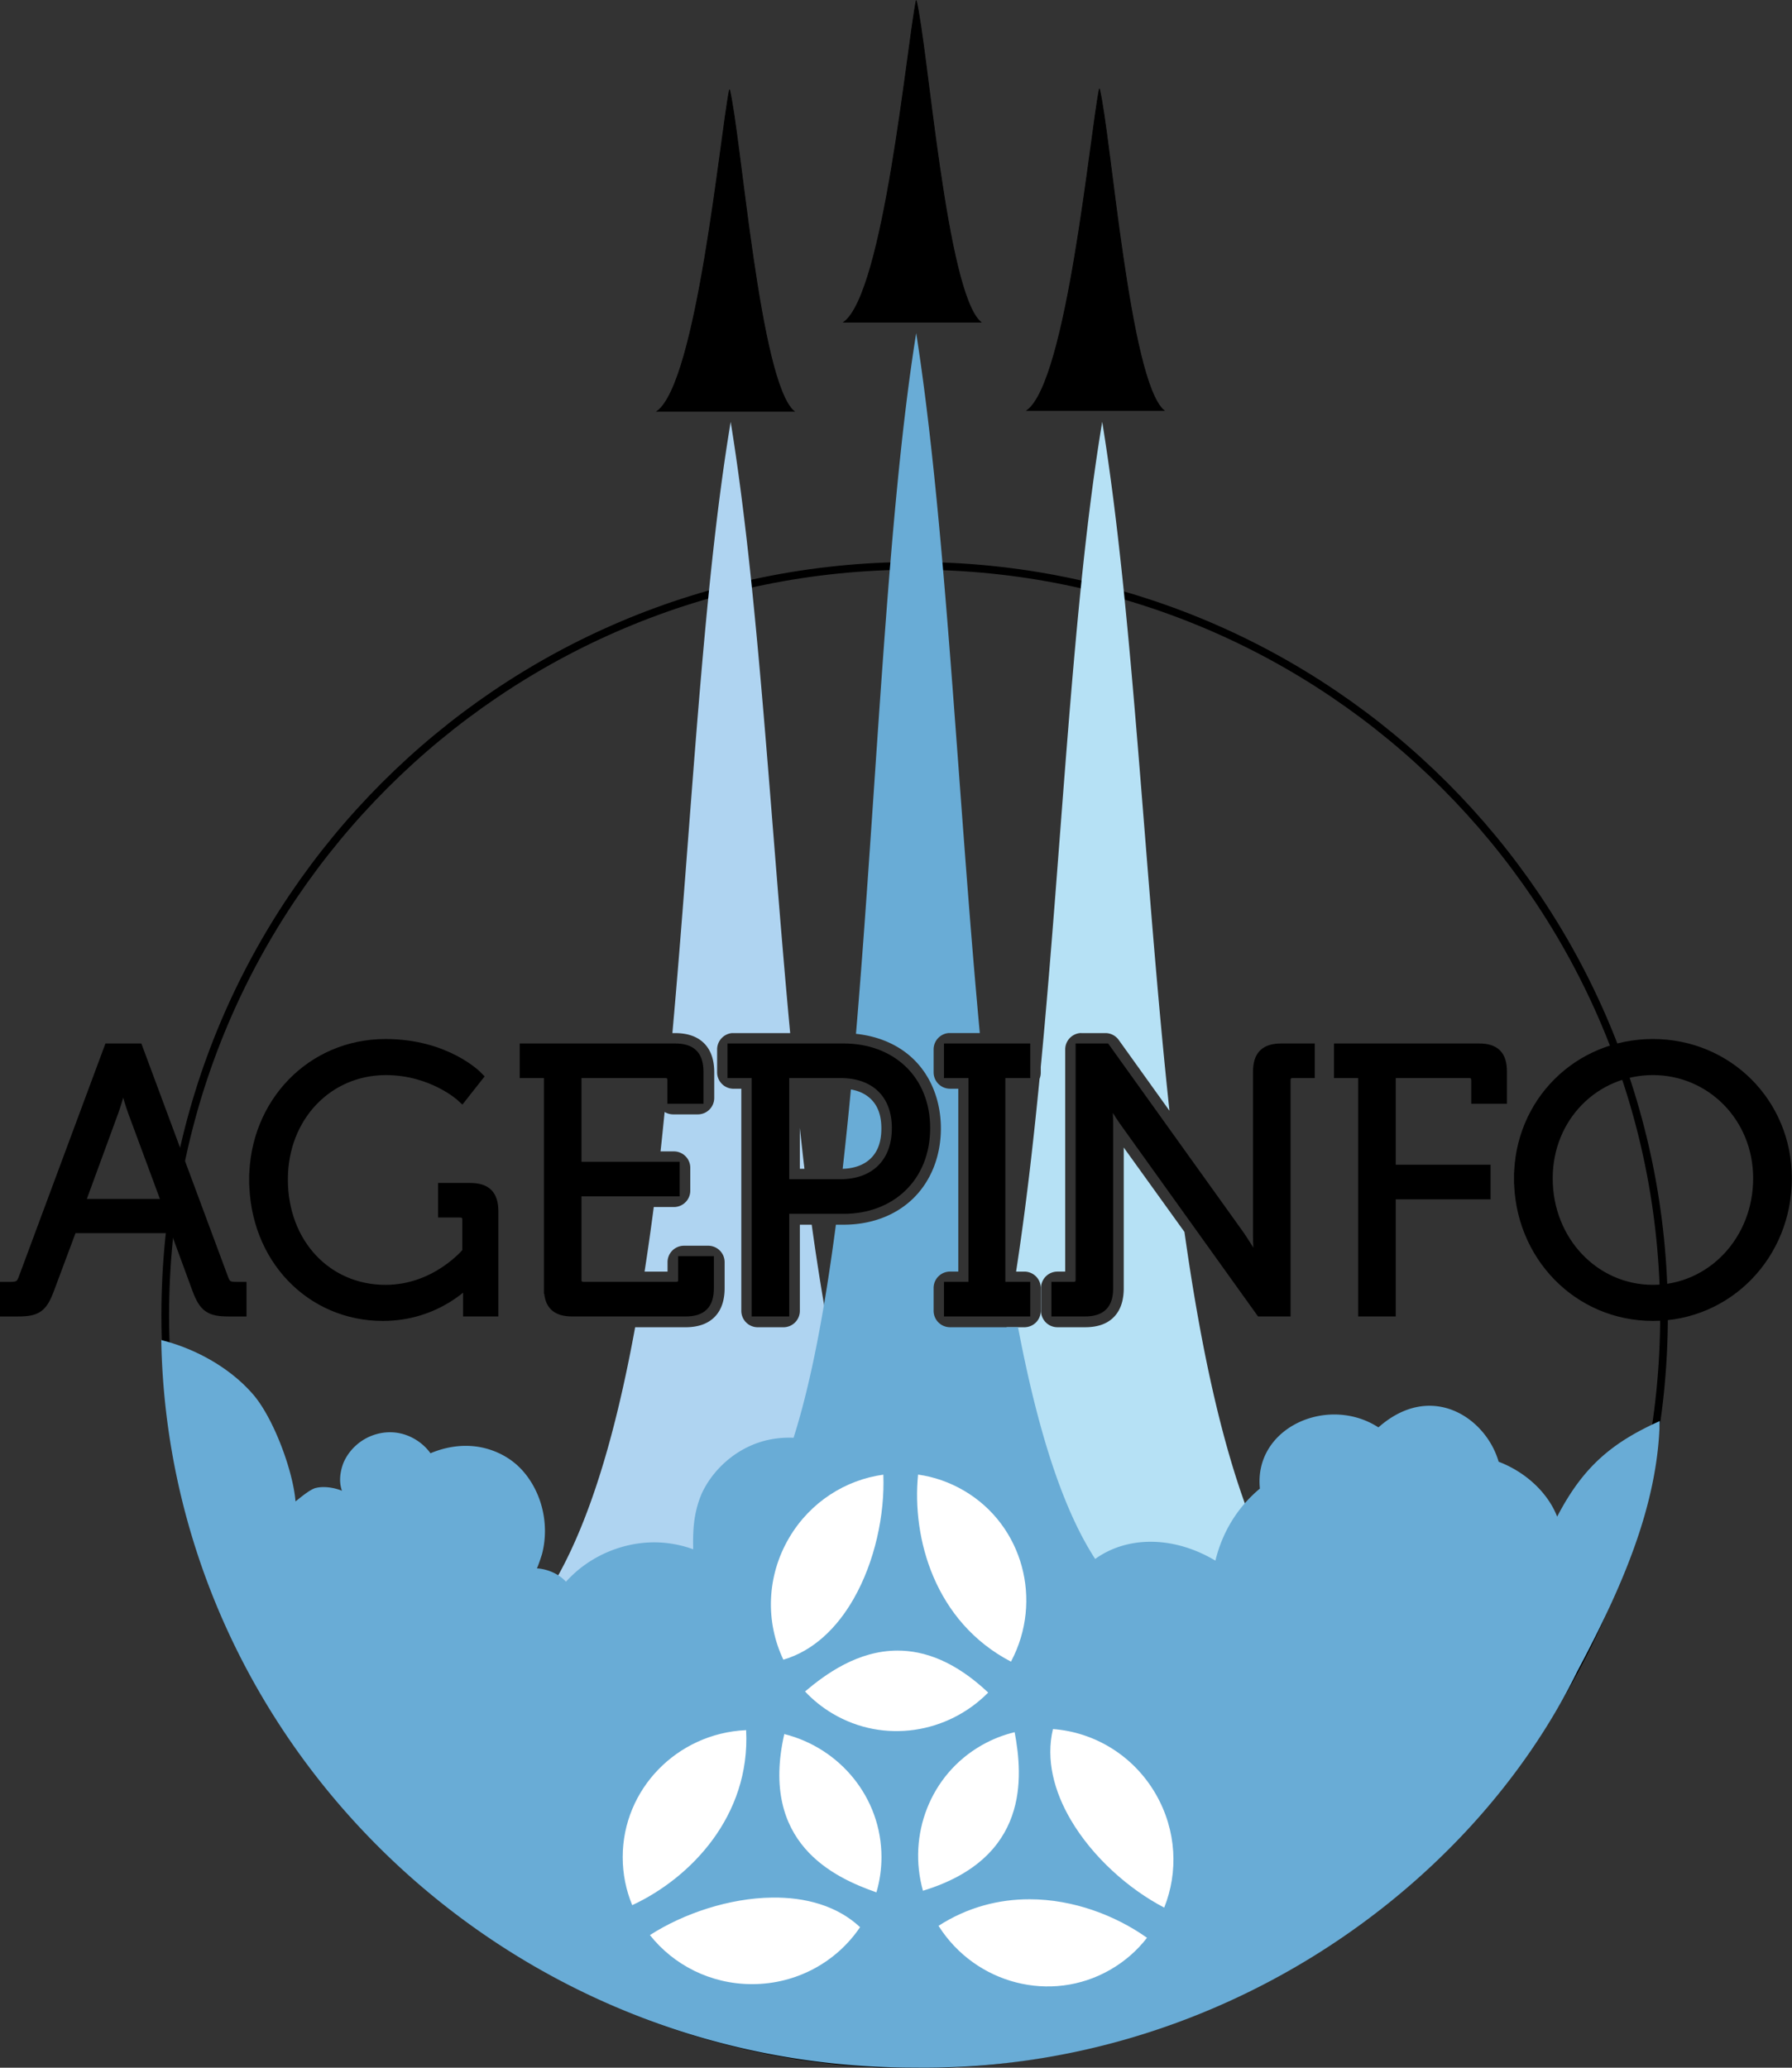 <?xml version="1.0" encoding="UTF-8" standalone="no"?>
<!-- Created with Inkscape (http://www.inkscape.org/) -->

<svg
   xmlns:dc="http://purl.org/dc/elements/1.1/"
   xmlns:cc="http://creativecommons.org/ns#"
   xmlns:rdf="http://www.w3.org/1999/02/22-rdf-syntax-ns#"
   xmlns:svg="http://www.w3.org/2000/svg"
   xmlns="http://www.w3.org/2000/svg"
   xmlns:sodipodi="http://sodipodi.sourceforge.net/DTD/sodipodi-0.dtd"
   xmlns:inkscape="http://www.inkscape.org/namespaces/inkscape"
   width="231.518"
   height="267.136"
   id="svg2"
   version="1.1"
   inkscape:version="0.48.4 r9939"
   sodipodi:docname="logo_AGEPINFO.svg"
   inkscape:export-filename="/home/lucas/Desktop/logo_AGEPINFO_longer-2-white-border.png"
   inkscape:export-xdpi="300"
   inkscape:export-ydpi="300">
  <rect width="100%" height="100%" fill="#333333" stroke="none"/>
  <defs
     id="defs4">
    <inkscape:path-effect
       effect="ruler"
       id="path-effect3133"
       is_visible="true"
       unit="px"
       mark_distance="20.1"
       mark_length="14"
       minor_mark_length="21"
       major_mark_steps="5"
       shift="0"
       offset="0"
       mark_dir="left"
       border_marks="both" />
    <inkscape:path-effect
       effect="envelope"
       id="path-effect3123"
       is_visible="true"
       yy="true"
       xx="true"
       bendpath1="m 269.886,630.879 191.489,0"
       bendpath2="m 461.375,630.879 0,29.08"
       bendpath3="m 269.886,659.959 191.489,0"
       bendpath4="m 269.886,630.879 0,29.08" />
    <inkscape:path-effect
       effect="spiro"
       id="path-effect4148"
       is_visible="true" />
    <inkscape:path-effect
       effect="spiro"
       id="path-effect4144"
       is_visible="true" />
    <inkscape:path-effect
       effect="spiro"
       id="path-effect4140"
       is_visible="true" />
    <inkscape:path-effect
       effect="spiro"
       id="path-effect4094"
       is_visible="true" />
    <inkscape:path-effect
       effect="spiro"
       id="path-effect4086"
       is_visible="true" />
    <inkscape:path-effect
       effect="spiro"
       id="path-effect4082"
       is_visible="true" />
    <inkscape:path-effect
       effect="spiro"
       id="path-effect4066"
       is_visible="true" />
    <inkscape:path-effect
       effect="spiro"
       id="path-effect4018"
       is_visible="true" />
    <inkscape:path-effect
       effect="spiro"
       id="path-effect4014"
       is_visible="true" />
    <inkscape:path-effect
       effect="spiro"
       id="path-effect3998"
       is_visible="true" />
    <inkscape:path-effect
       effect="spiro"
       id="path-effect3994"
       is_visible="true" />
    <inkscape:path-effect
       effect="spiro"
       id="path-effect3986"
       is_visible="true" />
    <inkscape:path-effect
       effect="spiro"
       id="path-effect3982"
       is_visible="true" />
    <inkscape:path-effect
       effect="spiro"
       id="path-effect3978"
       is_visible="true" />
    <inkscape:path-effect
       effect="spiro"
       id="path-effect3974"
       is_visible="true" />
    <inkscape:path-effect
       effect="spiro"
       id="path-effect3966"
       is_visible="true" />
    <inkscape:path-effect
       effect="spiro"
       id="path-effect3962"
       is_visible="true" />
    <inkscape:path-effect
       effect="spiro"
       id="path-effect3958"
       is_visible="true" />
    <inkscape:path-effect
       effect="spiro"
       id="path-effect3954"
       is_visible="true" />
    <inkscape:path-effect
       effect="skeletal"
       id="path-effect3146"
       is_visible="true"
       pattern="M 0,5 C 0,2.24 2.24,0 5,0 7.76,0 10,2.24 10,5 10,7.76 7.76,10 5,10 2.24,10 0,7.76 0,5 z"
       copytype="single_stretched"
       prop_scale="1"
       scale_y_rel="false"
       spacing="0"
       normal_offset="0"
       tang_offset="0"
       prop_units="false"
       vertical_pattern="false"
       fuse_tolerance="0" />
    <inkscape:path-effect
       effect="spiro"
       id="path-effect3144"
       is_visible="true" />
    <inkscape:path-effect
       effect="spiro"
       id="path-effect4148-9"
       is_visible="true" />
    <inkscape:path-effect
       effect="spiro"
       id="path-effect4144-6"
       is_visible="true" />
    <inkscape:path-effect
       effect="spiro"
       id="path-effect4140-0"
       is_visible="true" />
  </defs>
  <sodipodi:namedview
     id="base"
     pagecolor="#ffffff"
     bordercolor="#666666"
     borderopacity="1.0"
     inkscape:pageopacity="0.0"
     inkscape:pageshadow="2"
     inkscape:zoom="1.4142137"
     inkscape:cx="68.373124"
     inkscape:cy="154.12575"
     inkscape:document-units="px"
     inkscape:current-layer="layer17"
     showgrid="true"
     showguides="true"
     inkscape:guide-bbox="true"
     inkscape:window-width="1366"
     inkscape:window-height="709"
     inkscape:window-x="0"
     inkscape:window-y="27"
     inkscape:window-maximized="1"
     inkscape:snap-nodes="false"
     inkscape:snap-global="false"
     showborder="true"
     borderlayer="false"
     inkscape:showpageshadow="true"
     fit-margin-top="0"
     fit-margin-left="0"
     fit-margin-right="0"
     fit-margin-bottom="0">
    <inkscape:grid
       type="xygrid"
       id="grid3006"
       empspacing="5"
       visible="true"
       enabled="true"
       snapvisiblegridlinesonly="true"
       spacingx="15px"
       spacingy="15px"
       originx="-33.765px"
       originy="-9.936px" />
  </sodipodi:namedview>
  <g
     style="display:inline"
     inkscape:label="Rockets"
     id="g3139"
     inkscape:groupmode="layer"
     transform="translate(-35.565,-765.791)">
    <path
       style="fill:#000000;fill-opacity:1;stroke:#000000;stroke-width:0.1;stroke-linecap:butt;stroke-linejoin:miter;stroke-opacity:1"
       d="m 144.59,807.412 17.688,0 c -4.48,-3.766 -6.851,-35.453 -8.34,-41.559 -1.216,6.098 -4.161,37.736 -9.348,41.559 z"
       id="path3047"
       inkscape:connector-curvature="0"
       sodipodi:nodetypes="cccc" />
    <path
       style="fill:#000000;fill-opacity:1;stroke:#000000;stroke-width:0.1;stroke-linecap:butt;stroke-linejoin:miter;stroke-opacity:1;display:inline"
       d="m 168.254,818.822 17.688,0 c -4.48,-3.766 -6.851,-35.453 -8.34,-41.559 -1.216,6.098 -4.161,37.736 -9.348,41.559 z"
       id="path3049"
       inkscape:connector-curvature="0"
       sodipodi:nodetypes="cccc" />
    <path
       style="fill:#000000;fill-opacity:1;stroke:#000000;stroke-width:0.1;stroke-linecap:butt;stroke-linejoin:miter;stroke-opacity:1;display:inline"
       d="m 120.465,818.929 17.688,0 c -4.48,-3.766 -6.851,-35.453 -8.34,-41.559 -1.216,6.098 -4.161,37.736 -9.348,41.559 z"
       id="path3051"
       inkscape:connector-curvature="0"
       sodipodi:nodetypes="cccc" />
  </g>
  <g
     inkscape:groupmode="layer"
     id="layer1"
     inkscape:label="Border_Circle"
     style="display:inline"
     transform="translate(-35.565,-765.791)">
    <path
       sodipodi:type="arc"
       style="fill:none;stroke:#000000;stroke-opacity:1"
       id="path3008"
       sodipodi:cx="354.29999"
       sodipodi:cy="495.36218"
       sodipodi:rx="97.5"
       sodipodi:ry="97.5"
       d="m 451.8,495.362 c 0,53.848 -43.652,97.5 -97.5,97.5 -53.848,0 -97.5,-43.652 -97.5,-97.5 0,-53.848 43.652,-97.5 97.5,-97.5 53.848,0 97.5,43.652 97.5,97.5 z"
       transform="matrix(0.993,0,0,0.993,-198.089,443.817)" />
  </g>
  <g
     style="display:inline"
     inkscape:label="Trace_Rockets_Ext"
     id="g3147"
     inkscape:groupmode="layer"
     transform="translate(-35.565,-765.791)">
    <path
       style="fill:#b6e1f5;fill-opacity:1;stroke:none"
       d="m 177.965,820.293 c -3.853,23.1 -5.173,54.381 -7.938,83.344 l 0,0.719 a 2.121,2.121 0 0 1 -0.156,0.812 c -0.841,8.618 -1.813,17.017 -3.031,24.906 l 1.094,0 a 2.121,2.121 0 0 1 2.094,2.094 l 0,2.969 a 2.121,2.121 0 0 1 -2.094,2.125 l -2.312,0 c -4.091,22.411 -10.577,39.633 -22.281,44.312 l 69.281,0 c -13.489,-5.567 -20.042,-28.374 -24.031,-56.625 l -7.844,-10.906 0,18.156 c 0,1.319 -0.272,2.722 -1.281,3.75 -1.01,1.028 -2.387,1.312 -3.719,1.312 l -3.562,0 a 2.121,2.121 0 0 1 -2.125,-2.125 l 0,-2.969 a 2.121,2.121 0 0 1 2.125,-2.094 l 1,0 0,-28.688 a 2.121,2.121 0 0 1 1.906,-2.125 2.121,2.121 0 0 1 0.188,0 l 3.094,0 a 2.121,2.121 0 0 1 1.719,0.875 l 6.562,9.156 c -3.253,-30.337 -4.64,-64.123 -8.688,-89 z"
       id="path3149"
       inkscape:connector-curvature="0" />
    <path
       style="fill:#afd4f1;fill-opacity:1;fill-rule:nonzero;stroke:none"
       d="m 129.965,820.293 c -3.66,21.946 -5.034,51.257 -7.531,78.969 l 0.344,0 c 1.331,0 2.732,0.294 3.75,1.312 1.018,1.018 1.312,2.419 1.312,3.75 l 0,3.344 a 2.121,2.121 0 0 1 -2.125,2.094 l -3.156,0 a 2.121,2.121 0 0 1 -1.125,-0.312 c -0.178,1.71 -0.34,3.407 -0.531,5.094 l 1.75,0 a 2.121,2.121 0 0 1 2.094,2.094 l 0,3 a 2.121,2.121 0 0 1 -2.094,2.094 l -2.625,0 c -0.367,2.834 -0.767,5.619 -1.188,8.344 l 2.969,0 0,-1.219 a 2.121,2.121 0 0 1 2.125,-2.125 l 3.125,0 a 2.121,2.121 0 0 1 2.125,2.125 l 0,3.344 c 0,1.331 -0.294,2.732 -1.312,3.75 -1.018,1.018 -2.419,1.312 -3.75,1.312 l -6.5,0 c -4.091,22.411 -10.577,39.633 -22.281,44.312 l 69.281,0 c -13.639,-5.629 -20.212,-28.877 -24.188,-57.562 l -1.531,0 0,11.125 a 2.121,2.121 0 0 1 -2.125,2.125 l -3.344,0 a 2.121,2.121 0 0 1 -2.094,-2.125 l 0,-28.688 -1.031,0 a 2.121,2.121 0 0 1 -2.094,-2.094 l 0,-2.969 a 2.121,2.121 0 0 1 1.906,-2.125 2.121,2.121 0 0 1 0.188,0 l 7.344,0 c -2.583,-27.574 -4.08,-56.801 -7.688,-78.969 z m 8.938,91.219 0,5.281 0.594,0 c -0.212,-1.746 -0.397,-3.507 -0.594,-5.281 z"
       id="path3151"
       inkscape:connector-curvature="0" />
    <g
       id="g3034-3"
       style="font-size:40px;font-style:normal;font-weight:300;line-height:125%;letter-spacing:0px;word-spacing:5.3px;fill:#000000;fill-opacity:1;stroke:#000000;stroke-width:1.242;stroke-opacity:1;display:inline;font-family:Sans;-inkscape-font-specification:Museo Light"
       transform="matrix(1.106,0,0,1.106,-35.898,-235.105)" />
    <g
       id="g3034-03"
       style="font-size:40px;font-style:normal;font-weight:300;line-height:125%;letter-spacing:0px;word-spacing:5.3px;fill:#000000;fill-opacity:1;stroke:#000000;stroke-width:1.242;stroke-opacity:1;display:inline;font-family:Sans;-inkscape-font-specification:Museo Light"
       transform="matrix(1.106,0,0,1.106,-35.898,-235.105)" />
  </g>
  <g
     inkscape:groupmode="layer"
     id="layer17"
     inkscape:label="Cloud_and_Trace_Rocket_Int"
     style="display:inline"
     transform="translate(-35.565,-765.791)">
    <g
       id="g3034-0"
       style="font-size:40px;font-style:normal;font-weight:300;line-height:125%;letter-spacing:0px;word-spacing:5.3px;fill:#000000;fill-opacity:1;stroke:#000000;stroke-width:1.242;stroke-opacity:1;display:inline;font-family:Sans;-inkscape-font-specification:Museo Light"
       transform="matrix(1.106,0,0,1.106,-35.898,-235.105)" />
    <path
       style="fill:#69acd6;fill-opacity:1;stroke:none;display:inline"
       d="m 153.934,808.825 c -3.78,23.536 -5.118,59.081 -7.781,90.531 2.847,0.293 5.442,1.371 7.375,3.219 2.283,2.182 3.594,5.379 3.594,9 0,3.641 -1.316,6.85 -3.594,9.062 -2.278,2.212 -5.459,3.375 -8.938,3.375 l -1.031,0 c -1.411,10.736 -3.149,20.234 -5.469,27.531 -1.568,-0.072 -3.14,0.139 -4.625,0.656 -3.131,1.09 -5.802,3.502 -7.219,6.5 -1.099,2.556 -1.175,4.885 -1.125,7.25 -1.363,-0.5 -2.8,-0.796 -4.25,-0.875 -3.561,-0.195 -7.178,0.954 -10.031,3.094 -0.788,0.591 -1.49,1.245 -2.156,1.969 -1.224,-1.341 -3.02,-1.699 -3.75,-1.719 0.267,-0.617 0.48,-1.296 0.656,-1.844 0.786,-3.005 0.34,-6.313 -1.219,-9 -0.538,-0.927 -1.204,-1.783 -2,-2.5 -1.531,-1.379 -3.544,-2.231 -5.594,-2.438 -1.906,-0.192 -3.828,0.161 -5.594,0.906 -0.983,-1.365 -2.53,-2.341 -4.188,-2.625 -1.693,-0.29 -3.482,0.151 -4.875,1.156 -0.955,0.689 -1.728,1.635 -2.188,2.719 -0.519,1.374 -0.543,2.6 -0.188,3.594 -1.056,-0.431 -2.352,-0.597 -3.312,-0.375 -0.755,0.126 -2.168,1.357 -2.688,1.75 -0.309,-3.864 -2.724,-10.462 -5.312,-13.625 -2.893,-3.451 -7.373,-6.046 -12.031,-7.219 0.94,51.851 44.145,94.031 97.281,94 38.919,0.513 71.79,-22.922 85.656,-51.187 5.643,-10.604 10.41,-21.27 10.656,-32.344 -6.241,2.801 -9.926,5.953 -13.25,12.344 -1.194,-3.077 -4.062,-5.764 -7.562,-7.094 -1.641,-5.697 -8.715,-10.458 -15.531,-4.438 -6.555,-4.231 -16.131,0.04 -15.312,7.906 -2.709,2.251 -4.799,5.405 -5.75,9.312 -5.321,-3.186 -11.332,-3.244 -15.531,-0.219 -4.384,-6.745 -7.554,-17.254 -9.969,-29.938 l -8.812,0 a 2.121,2.121 0 0 1 -2.094,-2.125 l 0,-2.969 a 2.121,2.121 0 0 1 2.094,-2.094 l 1.094,0 0,-23.625 -1.094,0 a 2.121,2.121 0 0 1 -2.094,-2.094 l 0,-2.969 a 2.121,2.121 0 0 1 1.906,-2.125 2.121,2.121 0 0 1 0.188,0 l 3.875,0 c -2.913,-31.344 -4.379,-65.933 -8.219,-90.438 z m -8.438,97.719 c -0.33,3.503 -0.685,6.911 -1.062,10.25 1.654,-0.053 2.831,-0.572 3.625,-1.344 0.839,-0.816 1.375,-2.017 1.375,-3.875 0,-1.827 -0.541,-3.013 -1.375,-3.812 -0.614,-0.589 -1.45,-1.031 -2.562,-1.219 z"
       id="path3884-9"
       inkscape:connector-curvature="0" />
  </g>
  <g
     style="display:inline"
     inkscape:label="Logo_AGEPoly"
     id="g3077"
     inkscape:groupmode="layer"
     transform="translate(-35.565,-765.791)">
    <path
       inkscape:connector-curvature="0"
       id="path3079"
       d="m 154.175,956.298 c -0.818,8.255 2.167,19.034 12.001,24.165 0.014,-0.026 0.03,-0.051 0.044,-0.076 4.11,-7.833 1.5,-17.525 -6.066,-21.987 -1.892,-1.116 -3.925,-1.815 -5.979,-2.102 z m -4.487,0.01 c -4.879,0.674 -9.438,3.523 -12.164,8.146 -2.961,5.02 -3.055,10.925 -0.751,15.758 3.889,-1.141 6.924,-4.1 9.072,-7.852 2.751,-4.805 4.043,-10.886 3.844,-16.052 z m 1.819,22.728 c -5.126,0.012 -9.279,3.035 -11.936,5.282 1.03,1.1 2.233,2.072 3.594,2.875 6.595,3.891 14.838,2.565 20.071,-2.733 -4.262,-4.024 -8.222,-5.431 -11.729,-5.423 z m 20.093,10.139 c -0.935,3.943 0.135,8.048 2.331,11.772 2.811,4.77 7.458,8.907 12.045,11.293 1.831,-4.572 1.609,-9.945 -1.056,-14.604 -2.894,-5.059 -7.979,-8.069 -13.319,-8.462 z m -39.728,0.142 c -8.834,0.44 -15.856,7.617 -15.856,16.401 0,2.196 0.434,4.293 1.231,6.207 7.526,-3.49 15.289,-11.531 14.713,-22.608 -0.029,10e-4 -0.058,-10e-4 -0.087,0 z m 34.783,0.261 c -1.466,0.35 -2.908,0.914 -4.28,1.699 -6.647,3.802 -9.58,11.615 -7.569,18.786 13.802,-4.207 12.919,-14.722 11.849,-20.485 z m -29.763,0.24 c -3.202,14.069 6.37,18.52 11.903,20.452 0.424,-1.446 0.653,-2.972 0.653,-4.552 0,-7.657 -5.334,-14.085 -12.556,-15.9 z m -1.579,21.127 c -5.536,0.072 -11.431,2.05 -15.78,4.846 3.059,3.86 7.832,6.338 13.199,6.338 5.828,0 10.958,-2.922 13.95,-7.362 -2.959,-2.769 -7.046,-3.879 -11.369,-3.822 z m 33.248,0.218 c -3.913,-3e-4 -7.95,0.993 -11.74,3.43 0.016,0.024 0.028,0.052 0.044,0.076 4.769,7.45 14.483,9.981 22.107,5.619 1.907,-1.091 3.514,-2.506 4.781,-4.149 -4.018,-2.849 -9.473,-4.976 -15.192,-4.977 z"
       style="fill:#ffffff;fill-opacity:1;stroke:none" />
  </g>
  <g
     style="display:inline"
     inkscape:label="AGEPINFO"
     id="g3907"
     inkscape:groupmode="layer"
     transform="translate(-35.565,-765.791)">
    <g
       id="g3909"
       style="font-size:40px;font-style:normal;font-weight:300;line-height:125%;letter-spacing:0px;word-spacing:5.3px;fill:#000000;fill-opacity:1;stroke:#000000;stroke-width:1.242;stroke-opacity:1;font-family:Sans;-inkscape-font-specification:Museo Light"
       transform="matrix(1.106,0,0,1.106,-249.776,205.844)">
      <path
         d="m 435.525,643.919 c 0,8.949 6.864,15.987 15.553,15.987 8.645,0 15.553,-7.038 15.553,-15.987 0,-8.776 -6.907,-15.596 -15.553,-15.596 -8.689,0 -15.553,6.821 -15.553,15.596 m 3.171,0 c 0,-7.212 5.517,-12.729 12.381,-12.729 6.821,0 12.381,5.517 12.381,12.729 0,7.385 -5.561,13.12 -12.381,13.12 -6.864,0 -12.381,-5.735 -12.381,-13.12 m -21.376,15.466 3.041,0 0,-13.685 11.078,0 0,-2.693 -11.078,0 0,-11.469 9.21,0 c 0.608,0 0.956,0.304 0.956,0.956 l 0,2.042 2.824,0 0,-3.041 c 0,-1.868 -0.739,-2.65 -2.607,-2.65 l -16.248,0 0,2.693 2.824,0 0,27.847 m -35.831,0 3.215,0 c 1.868,0 2.65,-0.782 2.65,-2.65 l 0,-19.115 c 0,-1.607 -0.261,-3.953 -0.261,-3.953 l 0.087,0 c 0,0 1.434,2.476 2.52,3.953 l 15.596,21.765 2.78,0 0,-26.891 c 0,-0.652 0.348,-0.956 0.956,-0.956 l 1.868,0 0,-2.693 -3.215,0 c -1.868,0 -2.65,0.782 -2.65,2.65 l 0,19.115 c 0,1.607 0.217,3.997 0.217,3.997 l -0.087,0 c 0,0 -1.434,-2.476 -2.476,-3.997 l -15.596,-21.765 -2.78,0 0,26.891 c 0,0.652 -0.348,0.956 -0.956,0.956 l -1.868,0 0,2.693 m -12.554,0 8.732,0 0,-2.693 -2.911,0 0,-25.154 2.911,0 0,-2.693 -8.732,0 0,2.693 2.867,0 0,25.154 -2.867,0 0,2.693 m -22.466,0 3.041,0 0,-11.99 7.038,0 c 5.43,0 9.427,-3.649 9.427,-9.34 0,-5.648 -3.997,-9.21 -9.427,-9.21 l -12.903,0 0,2.693 2.824,0 0,27.847 m 3.041,-14.684 0,-13.163 6.69,0 c 3.997,0 6.647,2.389 6.647,6.516 0,4.171 -2.65,6.647 -6.69,6.647 l -6.647,0 m -27.308,12.034 c 0,1.868 0.782,2.65 2.65,2.65 l 13.207,0 c 1.868,0 2.65,-0.782 2.65,-2.65 l 0,-3.041 -2.824,0 0,2.042 c 0,0.652 -0.348,0.956 -0.956,0.956 l -10.73,0 c -0.608,0 -0.956,-0.304 -0.956,-0.956 l 0,-10.383 11.469,0 0,-2.693 -11.469,0 0,-11.121 10.426,0 c 0.608,0 0.956,0.304 0.956,0.956 l 0,2.042 2.867,0 0,-3.041 c 0,-1.868 -0.782,-2.65 -2.65,-2.65 l -17.464,0 0,2.693 2.824,0 0,25.197 m -34.428,-12.685 c 0,9.167 6.603,15.857 14.944,15.857 6.43,0 9.992,-4.127 9.992,-4.127 l 0.087,0 c 0,0 -0.043,0.652 -0.043,1.303 l 0,2.302 2.78,0 0,-11.599 c 0,-1.868 -0.782,-2.65 -2.65,-2.65 l -3.041,0 0,2.693 1.868,0 c 0.608,0 0.956,0.304 0.956,0.956 l 0,3.78 c 0,0 -3.606,4.475 -9.644,4.475 -6.907,0 -12.077,-5.474 -12.077,-12.99 0,-7.342 5.257,-12.859 12.121,-12.859 5.474,0 8.862,3.128 8.862,3.128 l 1.781,-2.259 c 0,0 -3.606,-3.736 -10.687,-3.736 -8.645,0 -15.249,6.951 -15.249,15.726 m -29.118,15.335 1.434,0 c 2.172,0 2.78,-0.434 3.562,-2.52 l 2.693,-7.212 12.121,0 2.65,7.212 c 0.782,2.085 1.434,2.52 3.606,2.52 l 1.39,0 0,-2.693 -0.521,0 c -0.825,0 -1.26,-0.13 -1.564,-0.956 l -9.992,-26.891 -3.258,0 -9.992,26.891 c -0.304,0.825 -0.782,0.956 -1.564,0.956 l -0.565,0 0,2.693 m 8.515,-12.381 3.997,-10.904 c 0.521,-1.434 1.173,-3.953 1.173,-3.953 l 0.087,0 c 0,0 0.652,2.52 1.173,3.953 l 4.04,10.904 -10.47,0"
         style="font-variant:normal;font-stretch:normal;word-spacing:26.1px;fill:#000000;stroke:#000000;stroke-width:1.348;stroke-linecap:square;stroke-linejoin:miter;stroke-miterlimit:4;stroke-opacity:1;stroke-dasharray:none;font-family:Museo;-inkscape-font-specification:Museo Light"
         id="path3911"
         inkscape:connector-curvature="0" />
    </g>
  </g>
</svg>
